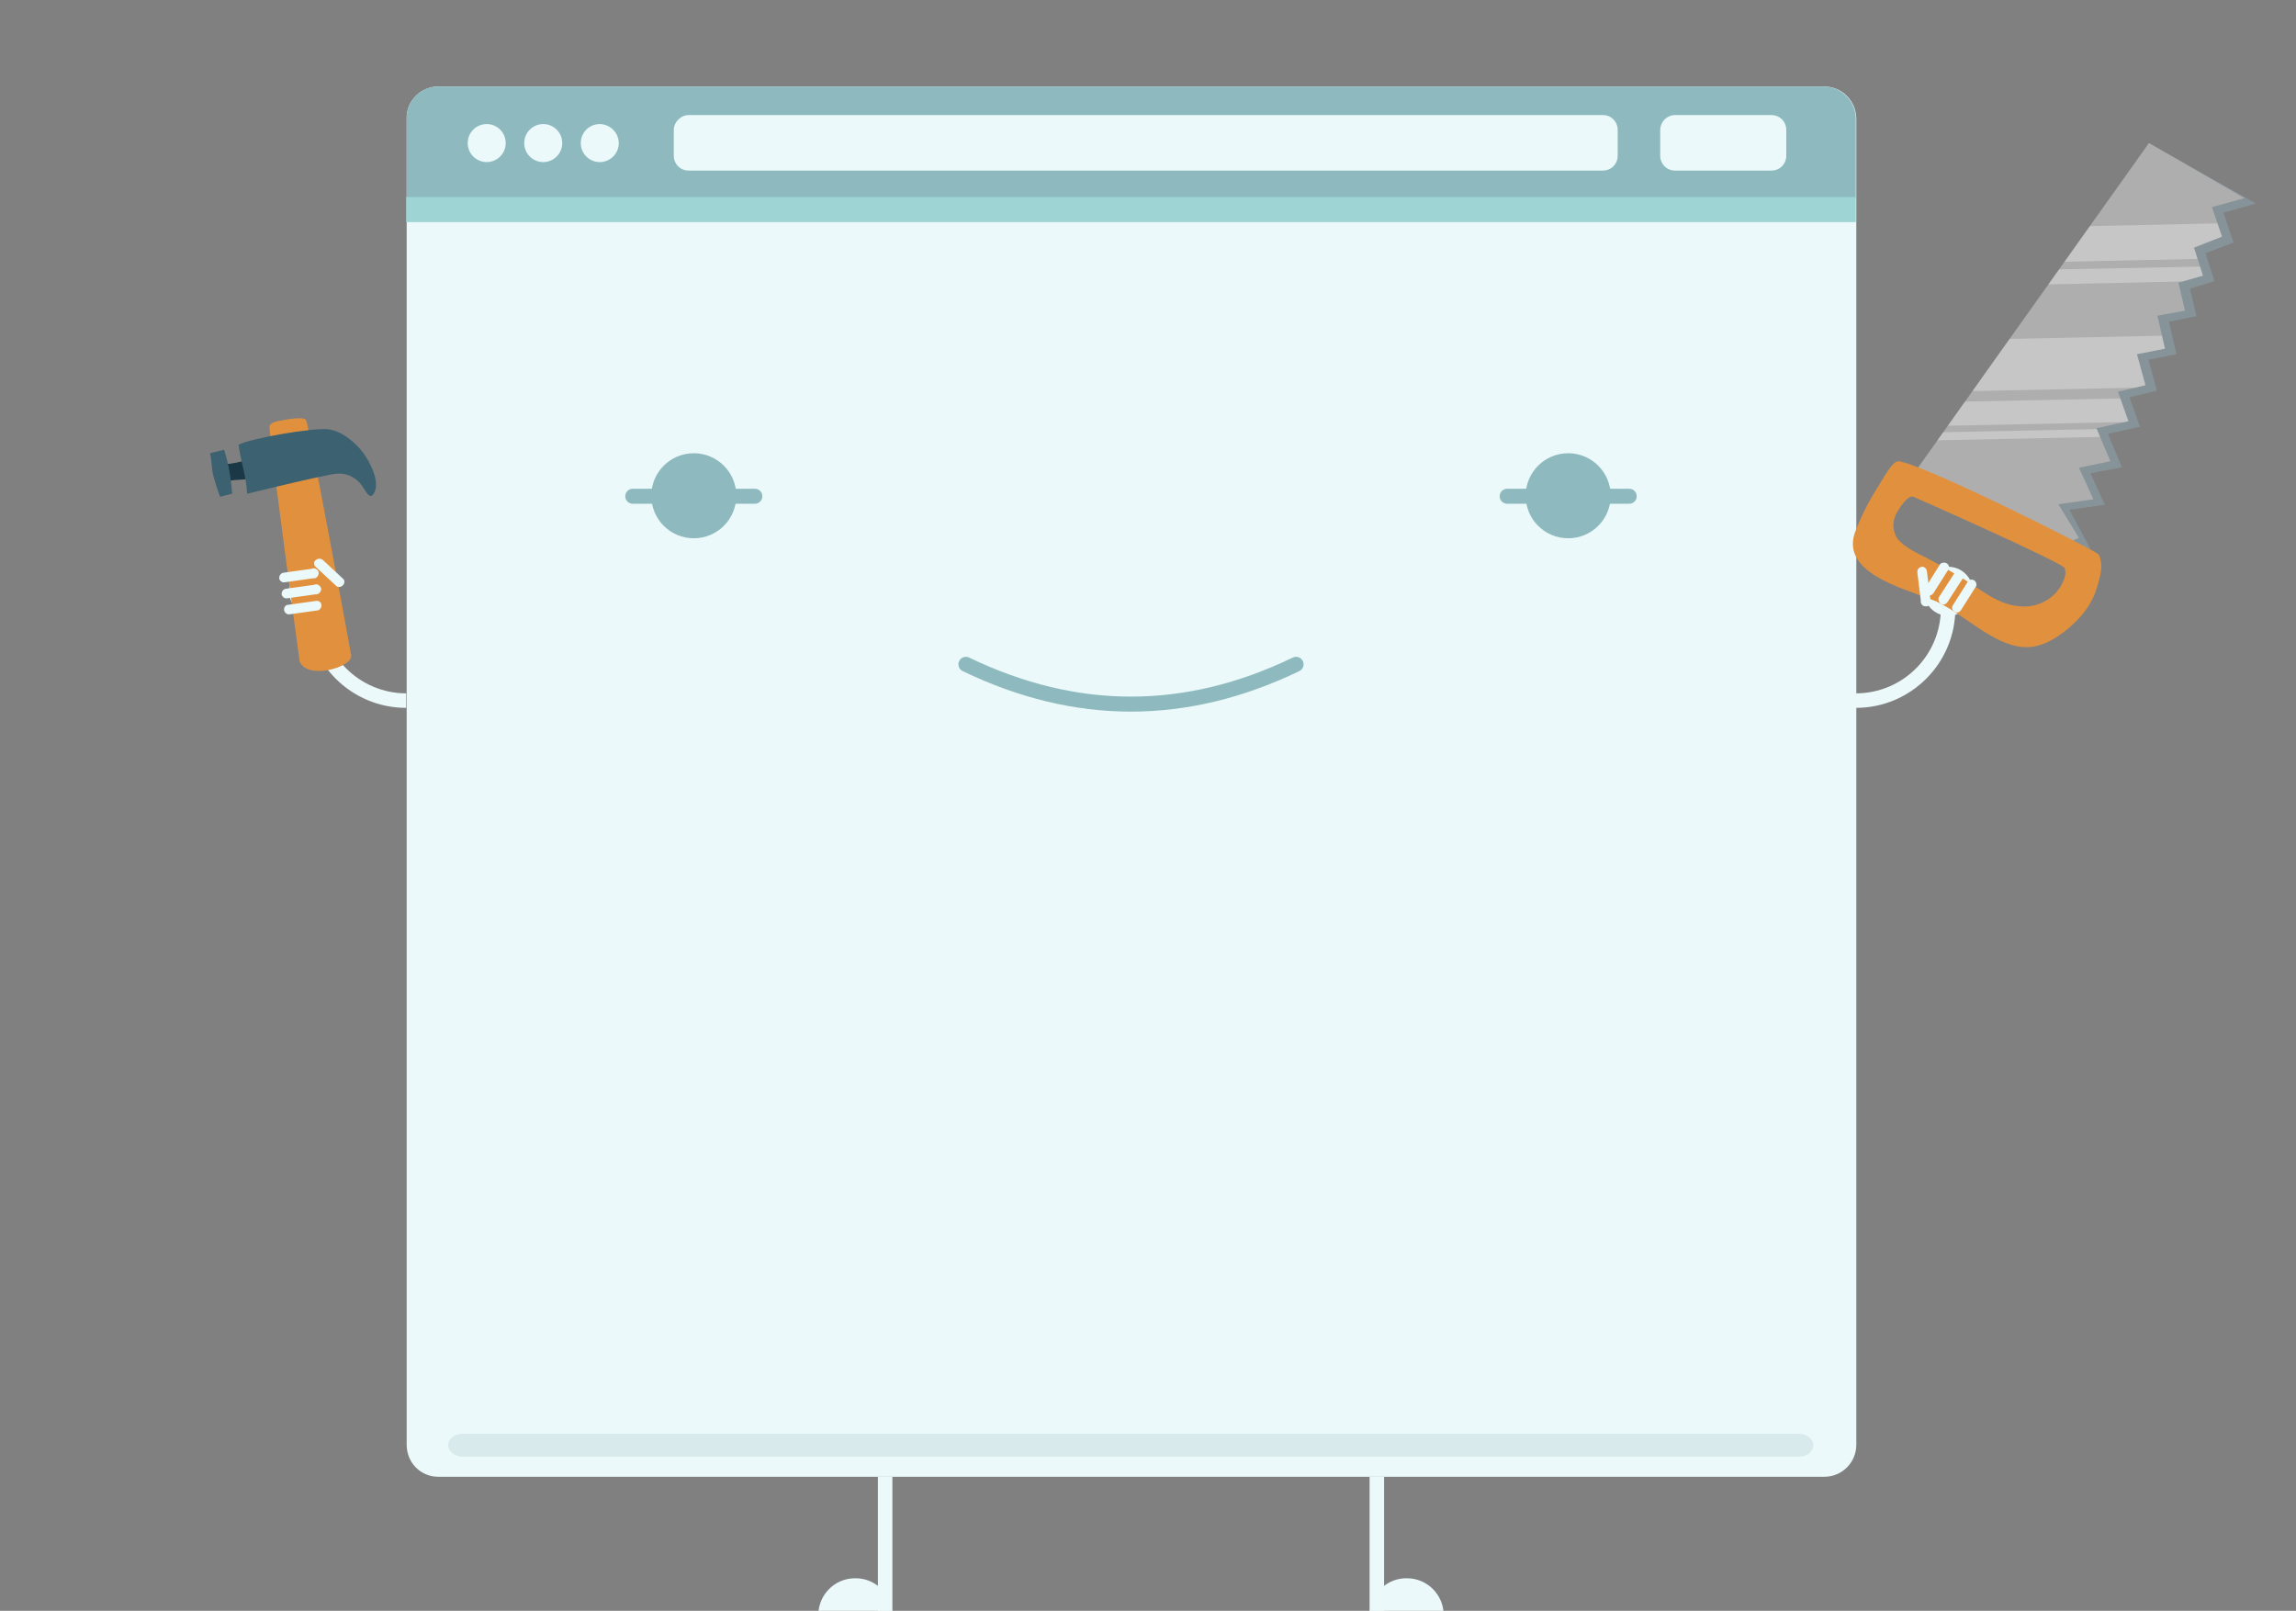 <svg version="1.1" id="SkwSQave7" xmlns="http://www.w3.org/2000/svg" xmlns:xlink="http://www.w3.org/1999/xlink" x="0px" y="0px" viewBox="0 0 459 322" style="enable-background:new 0 0 459.9 322.6;" xml:space="preserve"><rect x="0" y="0" width="459" height="322" fill="#808080" stroke="none"/><style>@-webkit-keyframes By0DBm6wxQ_rkzkNpwgQ_Animation{0%{-webkit-transform: scale(1, 1);transform: scale(1, 1);}50%{-webkit-transform: scale(1.2, 1.2);transform: scale(1.2, 1.2);}100%{-webkit-transform: scale(1, 1);transform: scale(1, 1);}}@keyframes By0DBm6wxQ_rkzkNpwgQ_Animation{0%{-webkit-transform: scale(1, 1);transform: scale(1, 1);}50%{-webkit-transform: scale(1.2, 1.2);transform: scale(1.2, 1.2);}100%{-webkit-transform: scale(1, 1);transform: scale(1, 1);}}@-webkit-keyframes SkGxDSXavgQ_Animation{0%{opacity: 0;}10%{opacity: 1;}20%{opacity: 0;}100%{opacity: 0;}}@keyframes SkGxDSXavgQ_Animation{0%{opacity: 0;}10%{opacity: 1;}20%{opacity: 0;}100%{opacity: 0;}}@-webkit-keyframes HJ1gPH76vem_Animation{0%{opacity: 1;}10%{opacity: 0;}20%{opacity: 1;}100%{opacity: 1;}}@keyframes HJ1gPH76vem_Animation{0%{opacity: 1;}10%{opacity: 0;}20%{opacity: 1;}100%{opacity: 1;}}@-webkit-keyframes HySlPrX6vx7_HyJ876vlQ_Animation{0%{-webkit-transform: rotate(0deg);transform: rotate(0deg);}50%{-webkit-transform: rotate(20deg);transform: rotate(20deg);}100%{-webkit-transform: rotate(0deg);transform: rotate(0deg);}}@keyframes HySlPrX6vx7_HyJ876vlQ_Animation{0%{-webkit-transform: rotate(0deg);transform: rotate(0deg);}50%{-webkit-transform: rotate(20deg);transform: rotate(20deg);}100%{-webkit-transform: rotate(0deg);transform: rotate(0deg);}}@-webkit-keyframes ryxZDHmTDl7_By-IXTwgQ_Animation{0%{-webkit-transform: rotate(0deg);transform: rotate(0deg);}50%{-webkit-transform: rotate(-20deg);transform: rotate(-20deg);}100%{-webkit-transform: rotate(0deg);transform: rotate(0deg);}}@keyframes ryxZDHmTDl7_By-IXTwgQ_Animation{0%{-webkit-transform: rotate(0deg);transform: rotate(0deg);}50%{-webkit-transform: rotate(-20deg);transform: rotate(-20deg);}100%{-webkit-transform: rotate(0deg);transform: rotate(0deg);}}#SkwSQave7 *{-webkit-animation-duration: 1s;animation-duration: 1s;-webkit-animation-iteration-count: infinite;animation-iteration-count: infinite;-webkit-animation-timing-function: cubic-bezier(0, 0, 1, 1);animation-timing-function: cubic-bezier(0, 0, 1, 1);}#HkbwrXpwem{fill: #EBF9FA;}#BkfvrX6Pg7{fill: #8EBABF;}#rkmwH76wg7{fill: #9FD4D4;}#HkVPrmTvgX{fill: #EBF9FA;}#HyBvHQTveX{fill: #EBF9FA;}#ByLDH76Px7{fill: #EBF9FA;}#HywwBmpwem{fill: #EBF9FA;}#B1_PrQpDeX{fill: #EBF9FA;}#ryFDHmpvgm{fill: #D8EAEB;}#ByqvrQTPg7{fill: #EBF9FA;}#ryswSmTvlm{fill: #EBF9FA;}#SknvH7aDlX{fill: #EBF9FA;}#r1aPSQaDeX{fill: #EBF9FA;}#By0DBm6wxQ{fill: none;stroke: #8EBABF;stroke-width: 3;stroke-linecap: round;stroke-miterlimit: 10;}#rJlewHXTDgm{fill: #8EBABF;}#HJWxPS76ve7{fill: #8EBABF;}#S1mlDSmawlQ{fill: none;stroke: #8EBABF;stroke-width: 3;stroke-linecap: round;stroke-miterlimit: 10;}#SkNlwHQawl7{fill: none;stroke: #8EBABF;stroke-width: 3;stroke-linecap: round;stroke-miterlimit: 10;}#B18gvB7pvxQ{fill: #EBF9FA;}#HyvlPrmawlX{fill: #EBF9FA;}#rJdgwH7aPlX{fill: #E1913E;}#SyKlDrm6DxX{fill: #1A3846;}#SycewBmaPgX{fill: #3C6171;}#r1jxDr7aPxQ{fill: #3C6171;}#r12xvS7pDl7{fill: #EBF9FA;}#S16lwrXpDxQ{fill: #EBF9FA;}#B10lvSmTPxm{fill: #EBF9FA;}#SkyWPBXpwxm{fill: #EBF9FA;}#ryWWwBXpwl7{fill: #EBF9FA;}#H1GZDrXaPx7{fill: #EBF9FA;}#SyXbvHQ6wg7{fill: #EBF9FA;}#BJVZvBXTDg7{fill: #86949A;}#ByrZPSQaDgX{fill: #AEAEAE;}#HJ8WPSm6wgm{opacity: 0.3;}#ryuWvSQ6wgQ{-webkit-clip-path: url(#SVGID_2_);clip-path: url(#SVGID_2_);}#S1FWDBX6wlX{fill: #FFFFFF;}#SyqZwBX6DgX{fill: #FFFFFF;}#r1j-wr7TDx7{fill: #FFFFFF;}#rk3ZPSQpPxX{fill: #FFFFFF;}#SkaZvSQawe7{fill: #FFFFFF;}#S1AbPSXpvgQ{fill: #E1913E;}#SkkMDB7aDlQ{fill: #EBF9FA;}#rJlfwBmTwxm{fill: #EBF9FA;}#rkbMDH7pDeX{fill: #EBF9FA;}#r1zMDrXaveQ{fill: #EBF9FA;}#ryxZDHmTDl7_By-IXTwgQ{-webkit-animation-name: ryxZDHmTDl7_By-IXTwgQ_Animation;animation-name: ryxZDHmTDl7_By-IXTwgQ_Animation;-webkit-transform-origin: 0% 100%;transform-origin: 0% 100%;transform-box: fill-box;-webkit-transform: rotate(0deg);transform: rotate(0deg);}#HySlPrX6vx7_HyJ876vlQ{-webkit-animation-name: HySlPrX6vx7_HyJ876vlQ_Animation;animation-name: HySlPrX6vx7_HyJ876vlQ_Animation;-webkit-transform-origin: 100% 100%;transform-origin: 100% 100%;transform-box: fill-box;-webkit-transform: rotate(0deg);transform: rotate(0deg);}#HJ1gPH76vem{-webkit-animation-name: HJ1gPH76vem_Animation;animation-name: HJ1gPH76vem_Animation;-webkit-transform-origin: 50% 50%;transform-origin: 50% 50%;transform-box: fill-box;}#SkGxDSXavgQ{-webkit-animation-name: SkGxDSXavgQ_Animation;animation-name: SkGxDSXavgQ_Animation;-webkit-transform-origin: 50% 50%;transform-origin: 50% 50%;transform-box: fill-box;}#By0DBm6wxQ_rkzkNpwgQ{-webkit-animation-name: By0DBm6wxQ_rkzkNpwgQ_Animation;animation-name: By0DBm6wxQ_rkzkNpwgQ_Animation;-webkit-transform-origin: 50% 100%;transform-origin: 50% 100%;transform-box: fill-box;}</style>

<title>Asset 10</title>
<g id="BJgPrmTDe7">
	<path d="M87.6,17.3h277.1c3.5,0,6.3,2.8,6.4,6.3c0,0,0,0,0,0v265.2c0,3.5-2.8,6.4-6.4,6.4l0,0H87.6&#10;&#9;&#9;c-3.5,0-6.3-2.8-6.3-6.4l0,0V23.7C81.2,20.2,84.1,17.3,87.6,17.3z" id="HkbwrXpwem"/>
	<path d="M364.6,17.3H87.6c-3.5,0-6.3,2.8-6.3,6.3v16.1H371V23.7C371,20.2,368.1,17.3,364.6,17.3z" id="BkfvrX6Pg7"/>
	<rect x="81.2" y="39.4" width="289.8" height="5" id="rkmwH76wg7"/>
	<path d="M137.7,23h182.7c1.7,0,3,1.3,3,3v5.1c0,1.7-1.3,3-3,3H137.7c-1.7,0-3-1.3-3-3V26C134.7,24.4,136.1,23,137.7,23&#10;&#9;&#9;z" id="HkVPrmTvgX"/>
	<path d="M334.9,23h19.2c1.7,0,3,1.3,3,3v5.1c0,1.7-1.3,3-3,3h-19.2c-1.7,0-3-1.3-3-3V26C331.9,24.4,333.2,23,334.9,23z&#10;&#9;&#9;" id="HyBvHQTveX"/>
	<path d="M101.1,28.6c0,2.1-1.7,3.8-3.8,3.8s-3.8-1.7-3.8-3.8s1.7-3.8,3.8-3.8l0,0C99.4,24.8,101.1,26.5,101.1,28.6z" id="ByLDH76Px7"/>
	<path d="M112.4,28.6c0,2.1-1.7,3.8-3.8,3.8s-3.8-1.7-3.8-3.8s1.7-3.8,3.8-3.8l0,0C110.7,24.8,112.4,26.5,112.4,28.6z" id="HywwBmpwem"/>
	<path d="M123.7,28.6c0,2.1-1.7,3.8-3.8,3.8s-3.8-1.7-3.8-3.8s1.7-3.8,3.8-3.8l0,0C121.9,24.8,123.7,26.5,123.7,28.6z" id="B1_PrQpDeX"/>
	<path d="M89.6,288.9c0-1.3,1.3-2.3,3-2.3h266.9c1.7,0,3,1,3,2.3s-1.3,2.3-3,2.3H92.6C91,291.2,89.6,290.2,89.6,288.9z" id="ryFDHmpvgm"/>
	<rect x="175.5" y="295.2" width="2.9" height="27.4" id="ByqvrQTPg7"/>
	<path d="M178.4,322.6c-0.2-4.1-3.6-7.3-7.7-7.1c-3.9,0.1-7,3.3-7.1,7.1H178.4z" id="ryswSmTvlm"/>
	<rect x="273.8" y="295.2" width="2.9" height="27.4" id="SknvH7aDlX"/>
	<path d="M273.8,322.6c0.2-4.1,3.6-7.3,7.7-7.1c3.9,0.1,7,3.3,7.1,7.1H273.8z" id="r1aPSQaDeX"/>
	<g id="By0DBm6wxQ_rkzkNpwgQ" data-animator-group="true" data-animator-type="2"><path d="M193.1,132.8c22,10.6,44,10.6,66,0" id="By0DBm6wxQ"/></g>
	<g id="HJ1gPH76vem">
		<circle cx="138.7" cy="99.1" r="8.5" id="rJlewHXTDgm"/>
		<circle cx="313.5" cy="99.1" r="8.5" id="HJWxPS76ve7"/>
	</g>
	<g id="SkGxDSXavgQ">
		<line x1="126.5" y1="99.2" x2="150.9" y2="99.2" id="S1mlDSmawlQ"/>
		<line x1="301.3" y1="99.2" x2="325.7" y2="99.2" id="SkNlwHQawl7"/>
	</g>
	<g id="HySlPrX6vx7_HyJ876vlQ" data-animator-group="true" data-animator-type="1"><g id="HySlPrX6vx7">
		<path d="M64.2,121.6h-2.9c0,11,8.9,19.9,19.9,19.9v-2.9C71.9,138.6,64.2,131,64.2,121.6z" id="B18gvB7pvxQ"/>
		<path d="M67.6,118.2c0-2.7-2.2-4.9-4.9-4.9s-4.9,2.2-4.9,4.9s2.2,4.9,4.9,4.9C65.5,123.1,67.6,120.9,67.6,118.2z" id="HyvlPrmawlX"/>
		<path d="M59.9,132.2c0,0-6.2-45.5-6-46.8c0,0-0.3-0.8,1.6-1.2c1.9-0.4,5.2-1,5.7-0.2c0.5,0.8,8.9,46.1,9,47&#10;&#9;&#9;&#9;C70.5,133.4,61.4,136,59.9,132.2z" id="rJdgwH7aPlX"/>
		<path d="M45.3,96.3c1.5-0.6,3.2-0.2,4.7-0.7c-0.3-1.2-0.6-2.4-0.8-3.6c-1.4,0.4-2.8,0.7-4.2,0.8L45.3,96.3z" id="SyKlDrm6DxX"/>
		<path d="M42,90.6c0.3,1.4,0.3,2.3,0.5,3.9c0.4,1.6,0.9,3.2,1.5,4.8l0,0c0.8-0.2,1.5-0.4,2.4-0.6c-0.2-3-0.7-6-1.6-8.8&#10;&#9;&#9;&#9;L42,90.6z" id="SycewBmaPgX"/>
		<path d="M49.4,98.7c-0.1-3.2-1.3-6.6-1.7-9.8c2.5-1.3,14.7-3.4,17.8-3.1c2.8,0.3,5.5,2.6,7.1,4.7&#10;&#9;&#9;&#9;c1.3,1.8,3.3,5.5,2.3,7.8c-1,2.3-2-0.8-3-1.8c-1.2-1.3-2.9-2-4.7-1.8C64.9,94.9,49.4,98.7,49.4,98.7z" id="r1jxDr7aPxQ"/>
		<path d="M56.3,118.8c0.1,0.5,0.6,0.9,1.1,0.8l5.7-0.8c0.5,0.1,1-0.4,1.1-0.9c0.1-0.5-0.4-1-0.9-1.1&#10;&#9;&#9;&#9;c-0.2,0-0.3,0-0.5,0.1l-5.7,0.8C56.6,117.8,56.3,118.2,56.3,118.8z" id="r12xvS7pDl7"/>
		<path d="M55.8,115.6c0.1,0.5,0.6,0.9,1.1,0.8l5.7-0.8c0.5,0.1,1-0.3,1.1-0.9c0.1-0.5-0.3-1-0.9-1.1&#10;&#9;&#9;&#9;c-0.2,0-0.3,0-0.5,0.1l-5.7,0.8C56.1,114.6,55.8,115.1,55.8,115.6z" id="S16lwrXpDxQ"/>
		<path d="M56.8,122c0.1,0.5,0.6,0.9,1.1,0.8l5.7-0.8c0.5-0.2,0.8-0.8,0.6-1.3c-0.1-0.4-0.5-0.6-0.9-0.6l-5.7,0.8&#10;&#9;&#9;&#9;C57.1,120.9,56.7,121.4,56.8,122z" id="B10lvSmTPxm"/>
		<path d="M62.8,112.6c0,0.3,0.1,0.5,0.3,0.7l4.2,3.9c0.5,0.3,1.1,0.1,1.4-0.4c0.2-0.3,0.2-0.7,0-1l-4.2-3.9&#10;&#9;&#9;&#9;c-0.4-0.3-1-0.3-1.4,0.1C62.9,112.1,62.8,112.3,62.8,112.6z" id="SkyWPBXpwxm"/>
	</g></g>
	<g id="ryxZDHmTDl7_By-IXTwgQ" data-animator-group="true" data-animator-type="1"><g id="ryxZDHmTDl7">
		<path d="M390.9,121.6H388c0,9.4-7.6,17-17,17v2.9C382,141.5,390.9,132.6,390.9,121.6z" id="ryWWwBXpwl7"/>
		<path d="M384.6,118.2c0-2.7,2.2-4.9,4.9-4.9c2.7,0,4.9,2.2,4.9,4.9s-2.2,4.9-4.9,4.9l0,0&#10;&#9;&#9;&#9;C386.8,123.1,384.6,120.9,384.6,118.2z" id="H1GZDrXaPx7"/>
		<path d="M382.5,114.4c-0.6,0-1,0.5-0.9,1.1c0,0.2,0.1,0.4,0.2,0.6l4.1,4.1c0.5,0.3,1.1,0.1,1.4-0.4&#10;&#9;&#9;&#9;c0.2-0.3,0.2-0.7,0-1l-4.1-4.1C383.1,114.5,382.8,114.4,382.5,114.4z" id="SyXbvHQ6wg7"/>
		<polygon points="451,40.7 444.5,42.5 446.5,48.5 440.9,50.6 442.7,56.2 437.8,57.7 439.1,63.2 433.6,64.3 435.1,70.8 &#10;&#9;&#9;&#9;429.5,71.9 431.2,78.1 425.7,79.4 427.8,85.3 421.4,86.7 424.2,93.4 417.9,94.6 420.8,100.9 413.7,101.9 417.9,109.7 415,110 &#10;&#9;&#9;&#9;384.8,95.9 429.6,28.6 &#9;&#9;" id="BJVZvBXTDg7"/>
		<polygon points="448.7,39.6 442.2,41.4 444.2,47.3 438.6,49.5 440.4,55.1 435.5,56.5 436.8,62.1 431.3,63.1 &#10;&#9;&#9;&#9;432.8,69.7 427.2,70.8 428.9,77 423.4,78.3 425.5,84.2 419.1,85.6 421.9,92.2 415.6,93.5 418.5,99.8 411.5,100.8 415.6,107.5 &#10;&#9;&#9;&#9;412.7,108.8 382.5,94.8 429.6,28.6 &#9;&#9;" id="ByrZPSQaDgX"/>
		<g id="HJ8WPSm6wgm">
			<g id="SkDbwSQawem">
				<defs>
					<polygon id="SVGID_1_" points="448.7,39.6 442.2,41.4 444.2,47.3 438.6,49.5 440.4,55.1 435.5,56.5 436.8,62.1 431.3,63.1 &#10;&#9;&#9;&#9;&#9;&#9;&#9;432.8,69.7 427.2,70.8 428.9,77 423.4,78.3 425.5,84.2 419.1,85.6 421.9,92.2 415.6,93.5 418.5,99.8 411.5,100.8 415.6,107.5 &#10;&#9;&#9;&#9;&#9;&#9;&#9;412.7,108.8 382.5,94.8 429.6,28.6 &#9;&#9;&#9;&#9;&#9;"/>
				</defs>
				<clipPath id="SVGID_2_">
					<use xlink:href="#SVGID_1_" style="overflow:visible;"/>
				</clipPath>
				<g id="ryuWvSQ6wgQ">
					<polygon points="456.1,51.4 459.9,44.3 408.3,45.4 404.5,52.5 &#9;&#9;&#9;&#9;&#9;" id="S1FWDBX6wlX"/>
					<polygon points="453,55.9 454.6,53 404.2,54 402.6,57 &#9;&#9;&#9;&#9;&#9;" id="SyqZwBX6DgX"/>
					<polygon points="441.5,77.2 447.1,66.8 394.2,67.9 388.6,78.3 &#9;&#9;&#9;&#9;&#9;" id="r1j-wr7TDx7"/>
					<polygon points="437.8,84.1 440.3,79.3 387.5,80.4 384.9,85.2 &#9;&#9;&#9;&#9;&#9;" id="rk3ZPSQpPxX"/>
					<polygon points="436.2,87 437,85.4 384.1,86.5 383.3,88.1 &#9;&#9;&#9;&#9;&#9;" id="SkaZvSQawe7"/>
				</g>
			</g>
		</g>
		<path d="M407.6,129c3.8-1,8.8-5.4,10.5-8.9c0.9-1.4,2.1-5.7,2-7.2c-0.1-0.4-0.2-1.7-0.6-2.1&#10;&#9;&#9;&#9;c-1.2-1.1-35.3-18.2-40-18.6c-1.2-0.1-3.4,4.1-4,5c-1.8,2.8-3.3,5.7-4.5,8.8c-3.5,8.4,9.5,11.6,15,13.8&#10;&#9;&#9;&#9;C392.6,122.1,400,131.3,407.6,129z M403.8,121.2c-4.3-0.3-7.6-3.2-11-5.3c-2.6-1.6-5.2-3.1-7.9-4.5c-1.8-0.9-4.1-2-5.5-3.6&#10;&#9;&#9;&#9;c-1-1.4-1.2-3.3-0.4-4.9c0.3-0.8,2.4-4.1,3.5-3.6c0.1,0,29.6,13.1,30.2,14.2s-0.2,2.8-0.8,3.8C410.2,120,407.1,121.5,403.8,121.2z&#10;&#9;&#9;&#9;" id="S1AbPSXpvgQ"/>
		<path d="M388,120.7c0.5,0.3,1,0.1,1.3-0.3l3.1-4.8c0.2-0.5-0.2-1.1-0.7-1.2c-0.3-0.1-0.7,0-1,0.2l-3.1,4.8&#10;&#9;&#9;&#9;C387.4,119.8,387.6,120.4,388,120.7z" id="SkkMDB7aDlQ"/>
		<path d="M385.2,118.9c0.5,0.3,1,0.1,1.3-0.3l3.1-4.9c0.2-0.5-0.2-1.1-0.7-1.2c-0.3-0.1-0.7,0-1,0.2l-3,4.8&#10;&#9;&#9;&#9;C384.7,118,384.8,118.6,385.2,118.9z" id="rJlfwBmTwxm"/>
		<path d="M390.7,122.3c0.5,0.3,1,0.1,1.3-0.3l3.1-4.9c0.1-0.5-0.2-1.1-0.7-1.2c-0.3-0.1-0.7,0-0.9,0.2l-3.1,4.9&#10;&#9;&#9;&#9;C390.1,121.5,390.3,122,390.7,122.3z" id="rkbMDH7pDeX"/>
		<path d="M383.5,113.7c-0.2,0.2-0.2,0.5-0.2,0.7l0.7,5.7c-0.1,0.5,0.3,1.1,0.9,1.1c0.5,0.1,1.1-0.3,1.1-0.9&#10;&#9;&#9;&#9;c0-0.2,0-0.3-0.1-0.5l-0.7-5.7c-0.1-0.5-0.6-0.9-1.1-0.8C383.9,113.4,383.6,113.5,383.5,113.7z" id="r1zMDrXaveQ"/>
	</g></g>
</g>
<script>(function(){var a=document.querySelector('#SkwSQave7'),b=a.querySelectorAll('style'),c=function(d){b.forEach(function(f){var g=f.textContent;g&amp;&amp;(f.textContent=g.replace(/transform-box:[^;\r\n]*/gi,'transform-box: '+d))})};c('initial'),window.requestAnimationFrame(function(){return c('fill-box')})})();</script></svg>